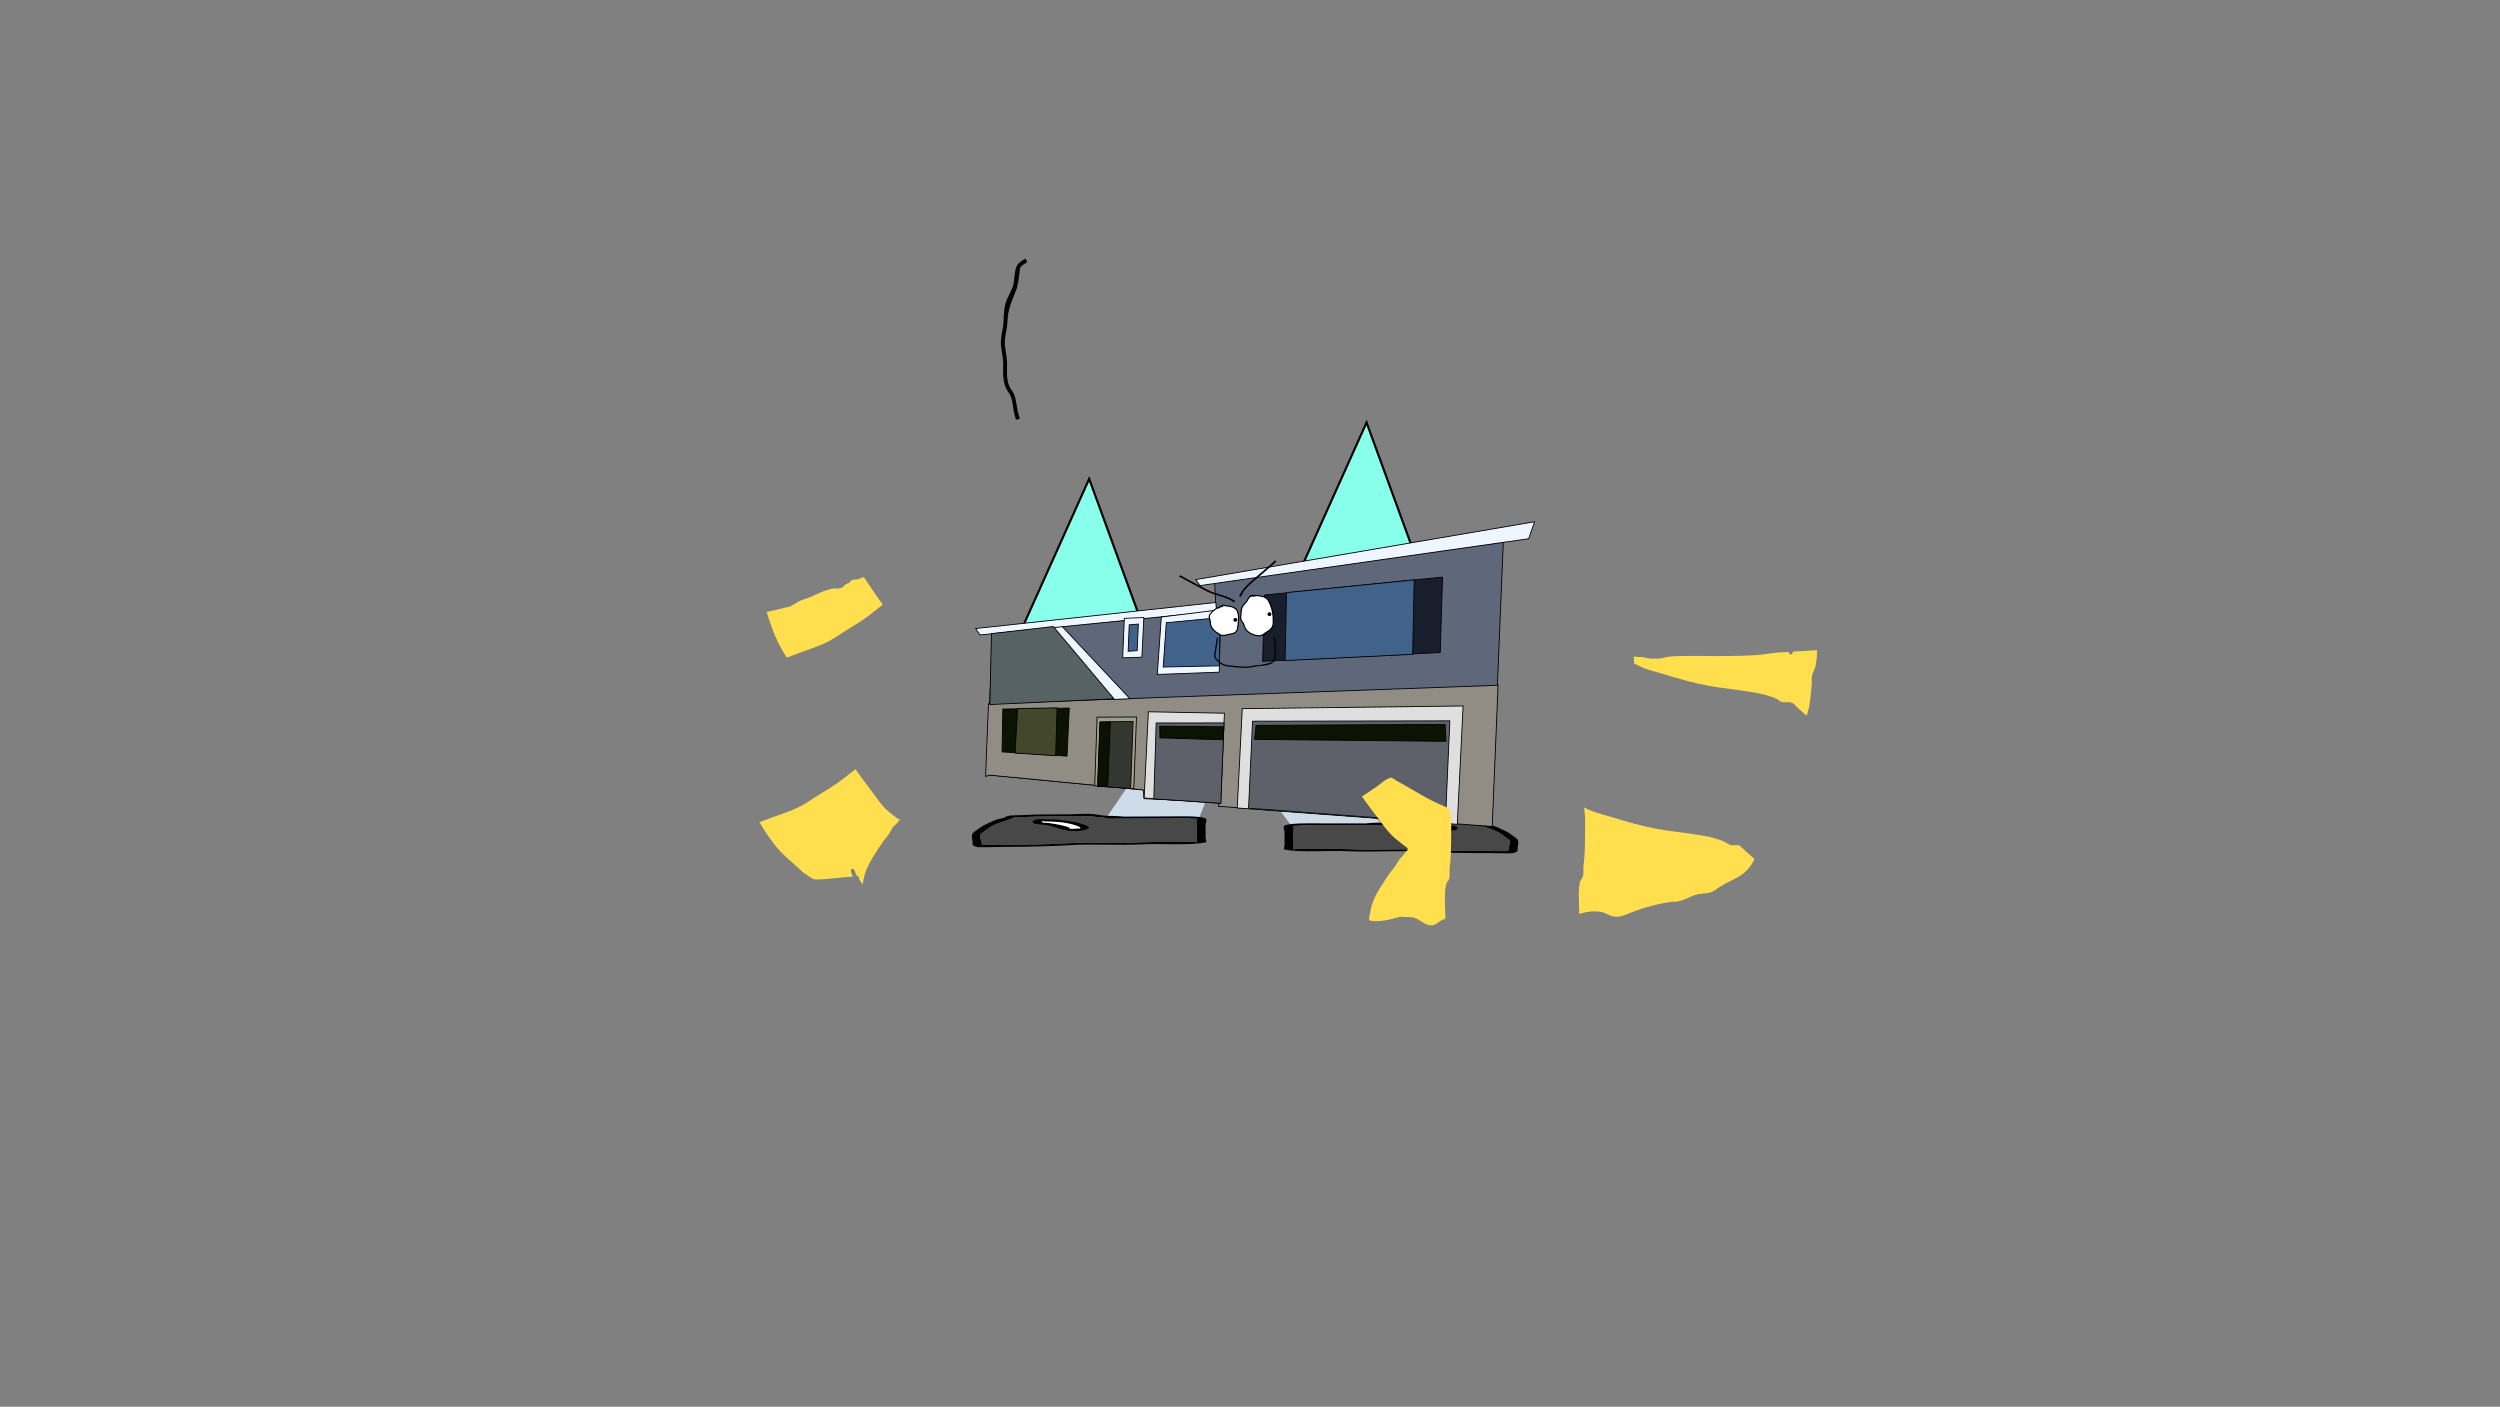 <svg version="1.1" xmlns="http://www.w3.org/2000/svg" xmlns:xlink="http://www.w3.org/1999/xlink" width="2878.25" height="1619.58" viewBox="0,0,2878.25,1619.58"><rect x="0" y="0" width="2878.25" height="1619.58" fill="#808080" stroke="none"/><g transform="translate(1117.373,629.809)"><g data-paper-data="{&quot;isPaintingLayer&quot;:true}" fill-rule="nonzero" stroke-linejoin="miter" stroke-miterlimit="10" stroke-dasharray="" stroke-dashoffset="0" style="mix-blend-mode: normal"><path d="M-1117.373,989.77v-1619.58h2878.25v1619.58z" fill="none" stroke="#000000" stroke-width="0" stroke-linecap="butt"/><path d="M155.921,312.292l33.385,-48.723l93.631,-1.256l-19.586,49.034z" data-paper-data="{&quot;index&quot;:null}" fill="#cedce9" stroke="#000000" stroke-width="0" stroke-linecap="round"/><path d="M147.008,310.96c-3.236,-0.354 -10.934,-0.894 -7.565,-1.506c-1.843,0.2 -4.302,0.445 -5.611,0.514c-6.2,0.327 -14.238,0.068 -20.637,0.098c-17.555,0.084 -34.599,0.007 -51.589,0.836c-7.678,0.374 -9.794,-0.659 -12.145,0.812c-4.853,2.473 -13.994,4.702 -19.861,7.196c-7.952,3.38 -11.027,6.622 -15.895,9.996c-5.514,2.786 -0.987,8.064 -0.972,11.136c0.004,0.822 1.561,2.279 0.083,2.891c1.472,0.024 2.894,0.045 3.8,0.04c6.019,-0.029 12.038,-0.057 18.057,-0.086c23.943,-0.114 51.761,-0.366 74.993,-1.806c27.586,-1.549 57.5,0.341 85.309,-1.063c15.229,-0.711 31.834,-0.41 47.343,-0.48c7.868,-0.035 14.602,-0.751 18.06,0.504c0.909,0.33 -0.004,-0.787 -0.006,-1.18c-0.005,-0.983 -0.009,-1.966 -0.014,-2.95c-0.026,-5.506 -0.052,-11.012 -0.079,-16.518c-0.006,-1.302 -1.52,-5.952 1.564,-6.47c-0.579,-0.005 -1.234,-0.015 -1.595,-0.019c-3.192,-0.038 -4.975,0.011 -7.468,-0.384c-4.328,-0.685 -18.916,-0.08 -24.779,-0.052c-22.786,0.109 -45.573,0.217 -68.359,0.326c0,0 -5.159,0.025 -5.165,-1.155c-0,-0.048 0.008,-0.095 0.025,-0.14c-2.467,-0.108 -4.959,-0.262 -7.495,-0.539zM227.99,310.109c13.755,-0.066 31.332,-0.709 40.737,1.638c5.389,1.345 1.862,5.757 1.871,7.598c0.026,5.506 0.052,11.012 0.079,16.518c0.003,0.629 1.795,3.739 0.02,4.13c-17.93,3.942 -51.775,1.096 -73.686,2.329c-27.192,1.374 -58.525,-0.848 -84.83,1.036c-23.945,1.483 -52.8,1.77 -77.496,1.888c-3.542,0.017 -24.783,0.732 -27.086,0.129c-6.603,-1.728 -5.175,-3.203 -5.184,-5.285c-0.018,-3.767 -2.959,-8.242 1.498,-11.884c4.99,-3.459 8.485,-6.92 16.454,-10.308c3.215,-1.366 6.685,-3.19 10.842,-4.43c2.72,-0.811 7.925,-1.485 8.57,-2.526c4.401,-2.754 12.381,-1.896 21.817,-2.4c16.797,-0.898 34.184,-0.753 51.589,-0.836c6.419,-0.031 18.957,-0.766 23.486,-0.577c7.884,0.328 12.461,1.844 20.103,2.264c5.608,0.308 11.514,0.082 18.061,0.799c0.497,0.054 0.994,0.109 1.491,0.163c17.221,-0.082 34.442,-0.164 51.664,-0.246z" data-paper-data="{&quot;index&quot;:null}" fill="#000000" stroke="none" stroke-width="0" stroke-linecap="butt"/><path d="M154.574,311.443c-0.017,0.045 -0.024,0.091 -0.024,0.14c0.006,1.18 5.19,1.157 5.19,1.157c22.786,-0.108 45.694,-0.194 68.481,-0.303c5.864,-0.028 20.464,-0.627 24.792,0.058c2.493,0.395 4.28,0.348 7.472,0.386c0.36,0.004 1.016,0.014 1.595,0.019c-3.084,0.519 -1.554,5.18 -1.548,6.481c0.026,5.506 0.042,11.045 0.068,16.551c0.005,0.983 0.001,1.971 0.005,2.955c0.002,0.393 0.911,1.511 0.002,1.182c-3.458,-1.255 -10.198,-0.537 -18.066,-0.501c-15.509,0.069 -32.161,-0.217 -47.39,0.493c-27.808,1.405 -57.996,-0.473 -85.582,1.076c-23.233,1.439 -51.164,1.672 -75.107,1.786c-6.019,0.029 -12.049,0.054 -18.068,0.082c-0.906,0.004 -2.33,-0.018 -3.802,-0.041c1.478,-0.612 -0.089,-2.073 -0.093,-2.895c-0.015,-3.072 -4.567,-8.37 0.948,-11.156c4.869,-3.375 7.954,-6.638 15.906,-10.019c5.867,-2.494 15.047,-4.741 19.9,-7.214c2.351,-1.471 4.483,-0.442 12.161,-0.817c16.99,-0.829 34.144,-0.769 51.699,-0.853c6.399,-0.03 14.509,0.225 20.709,-0.102c1.309,-0.069 3.788,-0.314 5.631,-0.514c-3.37,0.612 4.359,1.152 7.595,1.507c2.536,0.278 5.058,0.433 7.525,0.541z" data-paper-data="{&quot;index&quot;:null}" fill="#484848" stroke="none" stroke-width="0" stroke-linecap="butt"/><path d="M82.269,316.113c0.002,0.399 1.783,0.874 0.898,1.194c2.268,0.043 4.549,0.148 6.576,0.37c7.816,0.856 23.723,4.035 25.232,6.18c0.123,0.174 -2.086,0.214 -1.711,0.368c1.247,0.511 11.387,-0.435 12.555,-0.294c0.264,0.032 0.394,0.083 0.446,0.146c-0.055,-0.195 -0.106,-0.384 -0.106,-0.503c-0.002,-0.418 0.068,-0.869 -0.751,-1.239c-6.963,-3.262 -18.328,-6.34 -37.979,-6.246c0,0 -2.319,0.011 -3.849,-0.337c-0.51,-0.064 -0.907,-0.14 -1.173,-0.23c-0.067,0.225 -0.138,0.455 -0.137,0.592zM126.164,324.753c0.353,0.24 0.247,-0.161 0.129,-0.579c-0.024,0.182 -0.37,0.416 -0.129,0.579zM134.631,321.235c6.429,2.904 -8.117,7.26 -21.357,5.349c-12.492,-1.803 -16.737,-5.527 -28.136,-6.775c-3.851,-0.422 -8.464,-0.64 -11.342,-1.359c-4.562,-1.139 -2.561,-5.111 6.152,-5.152c6.274,-0.03 9.366,0.421 15.207,0.393l2.58,-0.012c0,0 2.961,-0.014 4.399,0.492c15.288,1.068 25.108,3.92 32.497,7.064z" data-paper-data="{&quot;index&quot;:null}" fill="#000000" stroke="none" stroke-width="0" stroke-linecap="butt"/><path d="M82.214,315.482c0.266,0.09 0.663,0.166 1.173,0.23c1.53,0.348 3.86,0.335 3.86,0.335c19.651,-0.094 31.427,3.052 38.389,6.314c0.819,0.37 0.727,0.829 0.729,1.247c0.001,0.119 0.042,0.31 0.097,0.506c-0.052,-0.063 -0.181,-0.114 -0.445,-0.146c-1.168,-0.141 -11.396,0.821 -12.643,0.31c-0.375,-0.153 1.589,-0.296 1.466,-0.47c-1.509,-2.145 -17.492,-5.307 -25.308,-6.163c-2.027,-0.222 -4.322,-0.323 -6.589,-0.365c0.885,-0.32 -0.875,-0.802 -0.877,-1.201c-0.001,-0.137 0.082,-0.37 0.149,-0.595z" data-paper-data="{&quot;index&quot;:null}" fill="#ffffff" stroke="none" stroke-width="0" stroke-linecap="butt"/><path d="M368.72,319.975l-19.712,-26.436l93.633,0.234l33.511,26.202z" data-paper-data="{&quot;index&quot;:null}" fill="#cedce9" stroke="#000000" stroke-width="0" stroke-linecap="round"/><path d="M485.057,318.601c-2.534,0.29 -5.025,0.456 -7.492,0.575c0.017,0.045 0.025,0.091 0.025,0.139c0,1.18 -5.159,1.18 -5.159,1.18c-22.787,0 -45.573,0 -68.36,0c-5.864,0 -20.454,-0.535 -24.779,0.17c-2.491,0.406 -4.274,0.366 -7.467,0.42c-0.36,0.006 -1.016,0.019 -1.595,0.027c3.087,0.504 1.595,5.161 1.595,6.463c0,5.506 0,11.012 0,16.518c0,0.983 0,1.967 0,2.95c0,0.393 -0.907,1.514 0,1.18c3.452,-1.271 10.19,-0.588 18.057,-0.59c15.509,-0.004 32.113,-0.384 47.345,0.254c27.815,1.272 57.72,-0.76 85.313,0.657c23.239,1.329 51.058,1.448 75.001,1.448c6.019,0 12.038,0 18.057,0c0.906,0 2.328,-0.028 3.8,-0.058c-1.481,-0.605 0.07,-2.069 0.07,-2.891c0,-3.072 4.503,-8.371 -1.025,-11.131c-4.885,-3.351 -7.975,-6.578 -15.943,-9.92c-5.879,-2.466 -15.031,-4.652 -19.895,-7.102c-2.358,-1.46 -4.469,-0.417 -12.149,-0.754c-16.993,-0.748 -34.037,-0.59 -51.592,-0.59c-6.399,0 -14.436,0.297 -20.637,0c-1.309,-0.063 -3.769,-0.296 -5.613,-0.487c3.373,0.596 -4.323,1.172 -7.557,1.542zM404.072,318.136c17.221,0 34.443,0 51.664,0c0.497,-0.057 0.993,-0.114 1.49,-0.17c6.544,-0.748 12.451,-0.55 18.057,-0.885c7.64,-0.456 12.21,-1.994 20.092,-2.36c4.528,-0.21 17.07,0.465 23.489,0.465c17.405,0 34.791,-0.228 51.592,0.59c9.438,0.459 17.415,-0.436 21.828,2.297c0.651,1.038 5.859,1.687 8.582,2.485c4.163,1.22 7.642,3.028 10.863,4.379c7.985,3.349 11.496,6.795 16.503,10.229c4.474,3.621 1.555,8.11 1.555,11.877c0,2.082 1.435,3.55 -5.159,5.31c-2.3,0.614 -23.543,0 -27.086,0c-24.696,0 -53.552,-0.149 -77.504,-1.519c-26.313,-1.759 -57.636,0.612 -84.834,-0.632c-21.917,-1.129 -55.748,1.879 -73.697,-1.978c-1.777,-0.382 0,-3.501 0,-4.13c0,-5.506 0,-11.012 0,-16.518c0,-1.841 -3.548,-6.236 1.835,-7.607c9.394,-2.392 26.974,-1.832 40.729,-1.832z" data-paper-data="{&quot;index&quot;:null}" fill="#000000" stroke="none" stroke-width="0" stroke-linecap="butt"/><path d="M477.493,319.12c2.466,-0.12 4.988,-0.287 7.522,-0.577c3.234,-0.37 10.961,-0.947 7.588,-1.543c1.844,0.191 4.325,0.424 5.634,0.487c6.201,0.297 14.31,0.003 20.709,0.003c17.555,0 34.709,-0.141 51.703,0.606c7.68,0.338 9.807,-0.701 12.165,0.759c4.864,2.45 14.055,4.653 19.934,7.119c7.968,3.342 11.069,6.591 15.953,9.943c5.528,2.76 1.001,8.079 1.001,11.151c0,0.822 -1.56,2.29 -0.079,2.895c-1.472,0.031 -2.896,0.059 -3.802,0.059c-6.019,0 -12.049,0.004 -18.068,0.004c-23.943,0 -51.875,-0.099 -75.114,-1.428c-27.593,-1.417 -57.771,0.604 -85.586,-0.668c-15.232,-0.638 -31.883,-0.272 -47.392,-0.268c-7.868,0.002 -14.611,-0.684 -18.063,0.587c-0.907,0.334 -0.004,-0.788 -0.004,-1.182c0,-0.983 -0.009,-1.971 -0.009,-2.954c0,-5.506 -0.011,-11.045 -0.011,-16.551c0,-1.302 1.508,-5.97 -1.579,-6.474c0.579,-0.008 1.235,-0.021 1.595,-0.027c3.192,-0.053 4.979,-0.015 7.47,-0.421c4.325,-0.706 18.928,-0.176 24.792,-0.176c22.787,0 45.695,-0.023 68.481,-0.023c0,0 5.185,-0.002 5.185,-1.182c0,-0.048 -0.008,-0.095 -0.025,-0.139z" data-paper-data="{&quot;index&quot;:null}" fill="#484848" stroke="none" stroke-width="0" stroke-linecap="butt"/><path d="M549.82,323.445c0,-0.137 -0.071,-0.366 -0.14,-0.591c-0.266,0.091 -0.662,0.169 -1.172,0.235c-1.529,0.356 -3.848,0.356 -3.848,0.356c-19.652,0 -31.002,3.132 -37.949,6.427c-0.817,0.374 -0.745,0.824 -0.745,1.242c0,0.119 -0.05,0.308 -0.104,0.503c0.052,-0.063 0.182,-0.115 0.446,-0.148c1.167,-0.147 11.311,0.751 12.556,0.234c0.374,-0.155 -1.835,-0.184 -1.713,-0.36c1.498,-2.152 17.39,-5.407 25.202,-6.3c2.026,-0.232 4.307,-0.348 6.574,-0.402c-0.886,-0.316 0.892,-0.799 0.892,-1.198zM505.835,331.715c-0.117,0.419 -0.221,0.82 0.131,0.579c0.241,-0.165 -0.107,-0.397 -0.131,-0.579zM497.483,328.817c7.374,-3.179 17.18,-6.078 32.463,-7.218c1.436,-0.513 4.397,-0.513 4.397,-0.513h2.58c5.841,0 8.931,-0.465 15.205,-0.465c8.713,0 10.733,3.962 6.177,5.123c-2.875,0.732 -7.487,0.972 -11.336,1.413c-11.393,1.303 -15.62,5.046 -28.103,6.909c-13.231,1.974 -27.797,-2.313 -21.382,-5.247z" data-paper-data="{&quot;index&quot;:null}" fill="#000000" stroke="none" stroke-width="0" stroke-linecap="butt"/><path d="M549.872,322.815c0.068,0.225 0.152,0.457 0.152,0.594c0,0.399 -1.757,0.889 -0.871,1.205c-2.267,0.053 -4.561,0.165 -6.588,0.397c-7.812,0.893 -23.78,4.132 -25.279,6.284c-0.122,0.175 1.842,0.308 1.468,0.463c-1.245,0.516 -11.477,-0.397 -12.644,-0.25c-0.264,0.033 -0.393,0.085 -0.445,0.148c0.054,-0.195 0.095,-0.387 0.095,-0.506c0,-0.418 -0.095,-0.877 0.723,-1.25c6.947,-3.295 18.707,-6.496 38.359,-6.496c0,0 2.33,0.003 3.858,-0.353c0.51,-0.066 0.906,-0.144 1.172,-0.235z" data-paper-data="{&quot;index&quot;:null}" fill="#ffffff" stroke="none" stroke-width="0" stroke-linecap="butt"/><path d="M377.829,30.571l78.108,-173.922l60.574,165.919z" fill="#87ffeb" stroke="#000000" stroke-width="2.5" stroke-linecap="round"/><path d="M58.488,95.473l78.108,-173.922l60.574,165.919z" fill="#87ffeb" stroke="#000000" stroke-width="2.5" stroke-linecap="round"/><path d="M18.541,263.336l6.823,-164.161l257.229,-25.344l-1.455,-32.569l332.239,-46.905l-13.458,326.883l-7.892,-0.57l-305.857,-22.647l0.157,-3.767l-86.663,-5.256l0.131,-9.301l-179.422,-17.422z" data-paper-data="{&quot;index&quot;:null}" fill="#5f677b" stroke="#000000" stroke-width="1" stroke-linecap="round"/><path d="M20.654,180.308l586.728,-21.17l-6.759,162.633l-314.854,-23.259l0.012,-4.796l-85.707,-4.01l-1.269,-10.014l-176.889,-17.096l-4.556,1.477z" data-paper-data="{&quot;index&quot;:null}" fill="#918d84" stroke="#000000" stroke-width="1" stroke-linecap="round"/><path d="M37.169,186.529l76.501,-1.123l-2.594,55.327l-74.778,-4.902z" data-paper-data="{&quot;index&quot;:null}" fill="#0b1403" stroke="#000000" stroke-width="1" stroke-linecap="round"/><path d="M99.687,185.132l-1.7,55.073l-46.718,-3.045l2.867,-51.253z" data-paper-data="{&quot;index&quot;:null}" fill="#43472c" stroke="#000000" stroke-width="1" stroke-linecap="round"/><path d="M199.89,288.935l4.863,-99.276l87.545,1.644l-4.311,103.724z" data-paper-data="{&quot;index&quot;:null}" fill="#dfdfdf" stroke="#000000" stroke-width="1" stroke-linecap="round"/><path d="M211.009,289.891l2.747,-87.353l78.077,-0.044l-3.699,92.539z" data-paper-data="{&quot;index&quot;:null}" fill="#5e616a" stroke="#000000" stroke-width="1" stroke-linecap="round"/><path d="M217.876,206.187l73.623,0.792l-0.326,14.933l-73.121,-2.223z" data-paper-data="{&quot;index&quot;:null}" fill="#0b1403" stroke="#000000" stroke-width="1" stroke-linecap="round"/><path d="M307.061,300.403l5.783,-114.33l254.24,-3.097l-6.693,136.241z" data-paper-data="{&quot;index&quot;:null}" fill="#dfdfdf" stroke="#000000" stroke-width="1" stroke-linecap="round"/><path d="M320.087,300.675l4.605,-100.157l227.134,-0.417l-5.174,117.401z" data-paper-data="{&quot;index&quot;:null}" fill="#5e616a" stroke="#000000" stroke-width="1" stroke-linecap="round"/><path d="M328.765,205.29l217.587,-1.093l1.105,19.489l-220.469,-2.216z" data-paper-data="{&quot;index&quot;:null}" fill="#0b1403" stroke="#000000" stroke-width="1" stroke-linecap="round"/><path d="M164.932,175.395l-69.752,-82.822l9.871,-1.6l78.505,83.716z" data-paper-data="{&quot;index&quot;:null}" fill="#eff6ff" stroke="#000000" stroke-width="1" stroke-linecap="round"/><path d="M283.335,73.935l-272.356,27.231l-5.103,-7.366l276.485,-29.979z" data-paper-data="{&quot;index&quot;:null}" fill="#eff6ff" stroke="#000000" stroke-width="1" stroke-linecap="round"/><path d="M259.113,37.491l390.207,-66.604l-6.729,19.544l-378.227,53.891z" data-paper-data="{&quot;index&quot;:null}" fill="#eff6ff" stroke="#000000" stroke-width="1" stroke-linecap="round"/><path d="M338.505,55.263l204.898,-20.654l-2.64,86.803l-204.503,10.184z" data-paper-data="{&quot;index&quot;:null}" fill="#181e2b" stroke="#000000" stroke-width="1" stroke-linecap="round"/><path d="M510.811,37.743l-1.792,85.804l-146.915,7.144l1.64,-78.264z" data-paper-data="{&quot;index&quot;:null}" fill="#41628a" stroke="#000000" stroke-width="1" stroke-linecap="round"/><path d="M187.968,278.069l-45.013,-3.055l2.762,-79.142l45.323,-0.188z" data-paper-data="{&quot;index&quot;:null}" fill="#a09f89" stroke="#000000" stroke-width="1" stroke-linecap="round"/><path d="M184.286,278.039l-37.747,-2.683l2.637,-74.08l38.021,-0.353z" data-paper-data="{&quot;index&quot;:null}" fill="#323730" stroke="#000000" stroke-width="1" stroke-linecap="round"/><path d="M149.003,201.886l11.954,-0.534l-3.096,74.497l-11.606,-0.758z" data-paper-data="{&quot;index&quot;:null}" fill="#0e1101" stroke="#000000" stroke-width="1" stroke-linecap="round"/><path d="M219.668,80.562l68.404,-8.488l-1.726,71.991l-71.337,2.62z" data-paper-data="{&quot;index&quot;:null}" fill="#eff6ff" stroke="#000000" stroke-width="1" stroke-linecap="round"/><path d="M197.279,126.791l-22.107,0.768l1.889,-45.448l22.461,-0.991z" data-paper-data="{&quot;index&quot;:null}" fill="#eff6ff" stroke="#000000" stroke-width="1" stroke-linecap="round"/><path d="M225.403,87.126l61.861,-5.926l-0.858,55.575l-64.575,1.368z" data-paper-data="{&quot;index&quot;:null}" fill="#41628a" stroke="#000000" stroke-width="1" stroke-linecap="round"/><path d="M191.806,119.296l-10.352,0.695l1.266,-30.455l10.519,-0.847z" data-paper-data="{&quot;index&quot;:null}" fill="#41628a" stroke="#000000" stroke-width="1" stroke-linecap="round"/><path d="M22.226,181.337l1.873,-81.682l71.167,-8.161l69.861,83.243z" data-paper-data="{&quot;index&quot;:null}" fill="#576264" stroke="#000000" stroke-width="1" stroke-linecap="round"/><path d="M287.135,68.248c0.766,-0.754 1.558,-1.504 2.709,-1.858c1.137,-0.35 2.936,0.362 4.036,0.568c2.825,0.528 6.257,0.612 8.909,1.791c1.456,0.647 2.639,1.897 3.959,2.813c4.435,6.973 2.044,15.553 1.273,23.149c-1.549,4.134 -4.052,5.322 -8.276,6.039c-3.791,0.644 -7.07,2.316 -11.089,1.504c-1.218,-0.246 -2.059,-1.155 -3.126,-1.734c-4.046,-2.092 -7.336,-4.929 -9.3,-9.32c-0.771,-1.723 -0.593,-4.151 -0.986,-6.017c-0.418,-1.987 -1.203,-3.625 -0.999,-5.65c0.187,-1.539 0.941,-2.2 1.847,-3.394c2.613,-3.442 6.634,-6.619 11.041,-7.89zM285.115,70.578c-3.128,1.477 -5.908,3.917 -7.821,6.446c-0.73,0.965 -1.462,1.412 -1.556,2.658c-0.191,1.813 0.592,3.38 0.975,5.2c0.363,1.724 0.159,4.176 0.896,5.736c1.933,4.092 4.819,6.649 8.632,8.601c0.868,0.476 1.739,1.417 2.712,1.587c3.876,0.677 6.882,-0.87 10.541,-1.512c3.527,-0.619 5.799,-1.326 7.063,-4.909c0.743,-7.14 2.96,-15.164 -0.902,-21.809c-1.211,-0.8 -2.225,-1.902 -3.528,-2.5c-2.482,-1.138 -5.863,-1.17 -8.526,-1.666c-0.703,-0.131 -2.383,-0.777 -3.224,-0.631c0.204,0.053 0.62,0.23 0.563,0.788c-0.076,0.735 -0.822,0.661 -0.822,0.661l-0.158,-0.03c-0.734,0.068 -1.465,0.202 -2.185,0.395c-0.473,0.475 -0.944,0.957 -1.523,1.36c0,0 -0.622,0.413 -1.041,-0.199c-0.042,-0.061 -0.073,-0.119 -0.096,-0.176z" fill="#000000" stroke="none" stroke-width="0.5" stroke-linecap="butt"/><path d="M285.19,70.709c0.42,0.612 1.044,0.198 1.044,0.198c0.579,-0.402 1.056,-0.886 1.529,-1.362c0.72,-0.193 1.457,-0.329 2.192,-0.397l0.159,0.03c0,0 0.749,0.074 0.824,-0.661c0.057,-0.558 -0.361,-0.735 -0.564,-0.788c0.841,-0.147 2.531,0.5 3.234,0.631c2.663,0.496 6.067,0.537 8.549,1.675c1.303,0.598 2.326,1.707 3.537,2.507c3.862,6.645 1.648,14.729 0.906,21.868c-1.264,3.584 -3.554,4.306 -7.081,4.926c-3.659,0.642 -6.696,2.195 -10.572,1.518c-0.974,-0.17 -1.853,-1.114 -2.721,-1.59c-3.813,-1.952 -6.728,-4.535 -8.661,-8.627c-0.737,-1.56 -0.537,-4.031 -0.9,-5.755c-0.383,-1.82 -1.164,-3.403 -0.973,-5.216c0.094,-1.246 0.829,-1.701 1.559,-2.666c1.914,-2.529 4.717,-4.99 7.845,-6.468c0.023,0.056 0.054,0.115 0.096,0.176z" data-paper-data="{&quot;noHover&quot;:false,&quot;origItem&quot;:[&quot;Path&quot;,{&quot;applyMatrix&quot;:true,&quot;segments&quot;:[[[275.33114,87.02867],[0.0284,0.05473],[-2.96054,1.80709]],[[268.20914,94.32724],[1.64515,-2.74691],[-0.62784,1.04831]],[[266.93327,97.16818],[-0.03391,-1.26752],[-0.00466,1.85057]],[[268.43548,102.32192],[-0.56737,-1.79912],[0.53759,1.70471]],[[269.91341,108.02515],[-0.89263,-1.50105],[2.34191,3.93817]],[[279.38144,115.84201],[-3.99287,-1.58686],[0.91229,0.39287]],[[282.24242,117.17191],[-0.98601,-0.0737],[3.92568,0.29344]],[[292.57504,114.58218],[-3.57423,1.0175],[3.44575,-0.98092]],[[299.10013,108.91177],[-0.89129,3.74695],[0.00851,-7.28609]],[[295.9714,86.97529],[4.52239,6.32223],[-1.2864,-0.68627]],[[292.20529,84.80629],[1.35789,0.47216],[-2.58527,-0.89894]],[[283.55234,83.98321],[2.70046,0.23242],[-0.71283,-0.06135]],[[280.27981,83.67118],[0.82175,-0.233],[0.20816,0.033]],[[280.92036,84.41072],[0,-0.56947],[0,0.75]],[280.17036,85.16072],[[280.01004,85.14616],[0,0],[-0.72381,0.14222]],[[277.87677,85.76563],[0.69686,-0.26745],[-0.42178,0.52759]],[[276.50048,87.29245],[0.53508,-0.46468],[0,0]],[[275.44418,87.19643],[0.48014,0.57617],[-0.04748,-0.05698]]],&quot;closed&quot;:true}]}" fill="#ffffff" stroke="none" stroke-width="0.5" stroke-linecap="butt"/><path d="M320.936,56.874c-0.106,-0.42 0.275,-0.725 0.275,-0.725c1.83,-1.422 4.48,-1.238 6.711,-1.061c5.447,0.433 11.87,0.765 15.266,5.601c4.991,8.157 6.443,17.742 6.073,27.21c-0.18,4.577 -3.454,8.216 -7.3,10.257c-0.757,0.402 -1.185,1.234 -1.853,1.768c-2.531,2.024 -6.044,3.212 -9.259,2.891c-5.093,-0.512 -11.388,-3.324 -14.375,-7.545c-1.799,-2.542 -1.684,-6.114 -3.967,-8.327c-2.498,-3.02 -2.264,-5.893 -1.883,-9.613c0.223,-2.177 0.287,-4.867 0.877,-6.965c0.711,-2.529 4.041,-6.262 5.888,-8.082c0.85,-1.33 2.113,-3.993 3.546,-5.407zM328.747,56.633c-0.172,0.352 -0.612,0.394 -0.612,0.394l-0.69,0.06c-1.437,0.499 -3.532,-0.219 -4.799,0.348c-1.493,0.668 -3.219,4.429 -4.085,5.768c-1.682,1.666 -4.971,5.175 -5.603,7.511c-0.554,2.049 -0.625,4.639 -0.842,6.762c-0.334,3.266 -0.684,5.839 1.508,8.48c2.305,2.386 2.24,5.855 4.086,8.477c2.721,3.864 8.648,6.451 13.289,6.91c4.748,0.474 6.552,-2.435 10.22,-4.474c3.369,-1.873 6.382,-4.9 6.542,-9.029c0.358,-9.17 -0.999,-18.455 -5.839,-26.358c-2.748,-4.145 -8.507,-4.502 -13.177,-4.85z" fill="#000000" stroke="none" stroke-width="0.5" stroke-linecap="butt"/><path d="M341.95,61.442c4.84,7.903 6.214,17.252 5.856,26.422c-0.16,4.129 -3.192,7.175 -6.56,9.049c-3.668,2.039 -5.496,4.955 -10.244,4.481c-4.641,-0.459 -10.601,-3.057 -13.322,-6.921c-1.846,-2.622 -1.796,-6.111 -4.101,-8.497c-2.192,-2.641 -1.846,-5.237 -1.512,-8.503c0.217,-2.124 0.293,-4.731 0.847,-6.779c0.632,-2.337 3.937,-5.863 5.618,-7.529c0.866,-1.339 2.604,-5.107 4.098,-5.775c1.267,-0.567 3.372,0.149 4.809,-0.35l0.692,-0.06c0,0 0.441,-0.042 0.613,-0.394c4.669,0.348 10.459,0.713 13.207,4.858z" data-paper-data="{&quot;noHover&quot;:false,&quot;origItem&quot;:[&quot;Path&quot;,{&quot;applyMatrix&quot;:true,&quot;segments&quot;:[[[317.31364,68.54745],[4.68097,-0.11889],[-0.1348,0.37307]],[316.74536,69.00721],[[316.06477,69.13771],[0,0],[-1.37869,0.64915]],[[311.32607,69.97252],[1.2024,-0.70033],[-1.41742,0.82557]],[[307.85244,76.21002],[0.72457,-1.43956],[-1.50261,1.85247]],[[303.04652,84.36105],[0.38953,-2.42357],[-0.34154,2.12502]],[[302.90061,91.27565],[-0.00131,-2.16665],[0.00202,3.3322]],[[305.2688,99.68845],[-2.45097,-2.44648],[2.53774,2.17758]],[[310.20152,107.839],[-2.10518,-2.4626],[3.10206,3.62874]],[[324.12978,113.47935],[-4.66384,0.00405],[4.77266,0]],[[333.84007,107.93076],[-3.44048,2.42945],[3.16014,-2.23149]],[[339.42492,98.15223],[0.263,4.18601],[-0.582,-9.2981]],[[330.91931,72.11849],[5.62339,7.49477],[-3.15833,-3.90947]]],&quot;closed&quot;:true}]}" fill="#ffffff" stroke="none" stroke-width="0.5" stroke-linecap="butt"/><path d="M302.624,83.607c0.125,-1.218 1.229,-2.105 2.465,-1.982c1.236,0.123 2.137,1.211 2.012,2.428c-0.125,1.218 -1.229,2.105 -2.465,1.982c-1.236,-0.123 -2.137,-1.211 -2.012,-2.428z" fill="#000000" stroke="none" stroke-width="0.5" stroke-linecap="butt"/><path d="M341.889,77.06c0.125,-1.218 1.229,-2.105 2.465,-1.982c1.236,0.123 2.137,1.211 2.012,2.428c-0.125,1.218 -1.229,2.105 -2.465,1.982c-1.236,-0.123 -2.137,-1.211 -2.012,-2.428z" fill="#000000" stroke="none" stroke-width="0.5" stroke-linecap="butt"/><path d="M240.283,33.409c0.263,-0.95 1.228,-0.691 1.228,-0.691l1.143,0.341c9.87,5.665 20.196,10.915 30.273,16.25c9.852,5.229 21.939,5.987 31.127,12.44c0,0 0.814,0.572 0.233,1.374c-0.581,0.802 -1.395,0.229 -1.395,0.229c-9.068,-6.389 -21.152,-7.15 -30.912,-12.308c-10.097,-5.348 -20.443,-10.607 -30.333,-16.283l-0.662,-0.143c0,0 -0.965,-0.259 -0.702,-1.209z" fill="#000000" stroke="none" stroke-width="0.5" stroke-linecap="butt"/><path d="M352,16.564c-0.059,0.575 -0.425,0.778 -0.719,0.848c-5.27,5.032 -11.127,9.687 -16.58,14.556c-8.411,7.508 -18.614,14.342 -23.334,24.683c0,0 -0.41,0.898 -1.322,0.494c-0.912,-0.404 -0.502,-1.302 -0.502,-1.302c4.855,-10.628 15.175,-17.622 23.815,-25.335c5.522,-4.929 11.504,-9.631 16.794,-14.762l0.954,-0.261c0,0 0.995,0.099 0.894,1.079z" fill="#000000" stroke="none" stroke-width="0.5" stroke-linecap="butt"/><path d="M284.192,104.132c0.75,0 0.75,0.739 0.75,0.739l-0.006,0.21c-0.808,6.293 -1.867,12.41 -2.942,18.665c-0.457,3.47 0.831,4.229 3.236,6.664c4.376,4.428 8.626,5.677 14.679,5.992c8.335,0.91 17.287,2.129 25.519,0.26c2.987,-0.886 5.616,-0.448 8.608,-0.962c2.226,-0.382 4.502,-1.023 6.708,-1.535c4.058,-0.942 6.866,-1.275 8.494,-5.449c1.495,-5.024 0.703,-10.46 0.563,-15.641c-0.069,-2.545 0.325,-5.703 -0.99,-7.965c0,0 -0.364,-0.646 0.291,-1.005c0.656,-0.359 1.02,0.287 1.02,0.287c1.415,2.571 1.1,5.782 1.178,8.644c0.146,5.373 0.916,10.94 -0.642,16.153c-3.602,9.212 -17.034,6.588 -24.846,8.9c-8.403,1.912 -17.517,0.719 -26.026,-0.215c-6.406,-0.331 -11.008,-1.757 -15.632,-6.434c-2.705,-2.737 -4.163,-3.922 -3.645,-7.913c1.08,-6.247 2.148,-12.341 2.937,-18.631l-0.006,-0.027c0,0 0,-0.739 0.75,-0.739z" data-paper-data="{&quot;index&quot;:null}" fill="#000000" stroke="none" stroke-width="0.5" stroke-linecap="butt"/><path d="M58.119,-322.825c-1.597,1.689 -1.375,5.023 -1.688,6.917c-1.059,6.387 -1.59,14.274 -3.958,20.277c-5.086,12.896 -9.48,21.698 -9.944,35.733c-0.266,8.037 -3.073,16.548 -3.064,24.328c0.009,7.545 2.422,15.559 2.585,23.237c0.22,10.365 -1.495,21.493 4.548,30.711c6.405,7.103 5.987,19.646 8.569,28.633c0.531,1.849 1.068,3.696 1.612,5.541c-1.495,0.28 -2.986,0.537 -4.474,0.78c-0.498,-1.69 -0.989,-3.382 -1.476,-5.076c-2.301,-8.008 -1.884,-20.986 -7.783,-27.093c-6.723,-10.232 -5.275,-21.844 -5.508,-33.402c-0.157,-7.744 -2.629,-15.837 -2.584,-23.466c0.047,-7.872 2.796,-16.247 3.064,-24.341c0.229,-6.884 0.495,-14.524 2.473,-21.027c2.526,-8.304 7.848,-14.736 9.295,-23.406c1.009,-6.041 0.783,-16.554 4.92,-21.298c2.271,-2.603 5.399,-4.637 8.776,-6.268c0.36,0.725 0.698,1.462 1.014,2.211c0.276,0.655 0.435,1.351 0.59,2.049c-2.627,1.324 -5.055,2.937 -6.969,4.961z" fill="#000000" stroke="none" stroke-width="0.5" stroke-linecap="butt"/><path d="M973.51,133.918c-1.366,9.174 -6.198,11.514 -4.88,21.406c-1.042,13.679 -1.837,27.209 -6,38.935c-3.545,-3.087 -7.066,-6.2 -10.548,-9.365c-1.91,-1.736 -3.366,-4.119 -5.679,-5.264c-4.308,-2.133 -7.984,-0.179 -12.197,-1.189c-2.418,-0.58 -4.202,-2.683 -6.443,-3.759c-3.54,-1.699 -7.864,-3.057 -11.622,-4.143c-8.719,-2.521 -17.847,-3.702 -26.791,-5.093c-13.289,-2.066 -26.806,-3.361 -40.026,-5.769c-17.615,-3.208 -34.875,-8.345 -51.972,-13.549c-7.081,-2.155 -14.443,-3.929 -21.381,-6.502c-4.049,-1.501 -7.998,-3.516 -11.928,-5.43c-0.094,-1.087 -0.174,-2.175 -0.233,-3.262c-0.062,-1.14 -0.036,-2.284 -0.027,-3.426c0.004,-0.484 -0.385,-1.276 0.067,-1.452c0.81,-0.315 1.705,0.371 2.573,0.425c1.414,0.088 2.833,0 4.249,0c4.553,-0.019 7.289,1.36 11.743,1.926c0.144,0.018 9.141,0.024 9.394,0.015c3.758,-0.132 7.274,-1.299 10.927,-1.968c4.887,-0.895 10.5,-0.794 15.468,-0.947c13.447,-0.415 26.976,0.001 40.431,0.001c15.655,0 31.362,-0.134 46.978,-1.213c7.486,-0.518 14.911,-2.012 22.386,-2.684c4.728,-0.425 9.481,-0.657 14.23,-0.905c-0.068,0.207 -0.132,0.413 -0.155,0.609c0,0 0,2.25 2.25,2.25c2.25,0 2.25,-2.25 2.25,-2.25c-0.016,-0.276 -0.006,-0.56 0.014,-0.848c1.262,-0.074 2.524,-0.154 3.784,-0.244c8.039,-0.573 16.155,-0.893 24.23,-1.455c0.027,5.14 -0.361,10.246 -1.091,15.149z" data-paper-data="{&quot;noHover&quot;:false,&quot;origItem&quot;:[&quot;Path&quot;,{&quot;applyMatrix&quot;:true,&quot;segments&quot;:[[[317.41596,224.93512],[0.2015,-0.09288],[-0.37206,0.17149]],[[316.23283,225.12672],[0.39028,-0.04745],[-2.30125,0.2798]],[[310.43598,223.38616],[1.48518,2.22965],[-0.99753,-2.48113]],[[309.75422,215.94952],[-0.49073,2.57644],[0.15863,-0.83283]],[[310.09095,213.47046],[-0.24435,0.81515],[0.37061,-1.22744]],[[311.82486,210.39406],[-0.81242,0.91133],[0.46933,-0.52647]],[[313.3116,208.67609],[-0.66545,0.38251],[0.98725,-0.56749]],[[316.84193,207.80524],[-1.08477,0.3544],[0.87977,-0.00316]],[[320.05109,208.76627],[-0.7653,-0.45502],[0.42877,0.25493]],[[320.81322,210.01301],[-0.17749,-0.42871],[0.28222,0.68167]],[[321.49191,212.55672],[-0.10728,-0.91518],[0.13011,-0.51153]],[[321.98141,211.06775],[-0.22294,0.44718],[0.27821,-0.55804]],[[322.84805,209.96706],[-0.19624,0.54355],[0.44131,-0.72811]],[[323.50454,207.68147],[-0.30629,0.75144],[0.00781,-0.01917]],[[324.00165,206.92041],[-0.03183,0.15866],[0.16028,-0.79905]],[[324.09281,204.46292],[-0.28021,0.79085],[0.2794,-0.78857]],[[325.43212,202.29065],[-0.19032,0.7998],[0.09961,-0.41859]],[[325.50387,200.901],[0.00022,0.42518],[0,-0.77492]],[[325.06375,198.47278],[0.4062,0.69622],[-0.14213,-0.2436]],[[324.31618,198.03992],[0.20971,0.10123],[-0.70747,-0.3415]],[[322.09066,196.88641],[0.61801,0.4807],[-1.32764,-1.03267]],[[318.27018,194.50801],[1.61817,0.53347],[-0.92655,-0.30556]],[[315.54255,193.32023],[0.90601,0.26469],[-0.87874,-0.25672]],[[312.74896,192.82735],[0.89944,0.24335],[-1.2142,-0.32852]],[[309.0181,192.30764],[1.27971,-0.38862],[-1.04573,0.503]],[[305.39182,192.32712],[1.13446,0.00633],[-2.41212,-0.01347]],[[298.22418,192.9534],[2.33997,-0.58471],[-2.02993,0.61159]],[[292.09346,194.98295],[1.90328,-0.95602],[-1.31394,0.65999]],[[288.30277,197.24347],[1.27876,-0.72537],[-0.41666,0.38681]],[[286.7813,198.75964],[0.15901,-0.58069],[-0.4447,1.62406]],[[285.73801,203.76926],[0.39912,-1.66028],[0.25839,-0.04817]],[[286.51929,203.69132],[-0.26256,0.00051],[0,0]],[[286.79305,203.96508],[0,-0.27376],[0,0.27376]],[[286.51929,204.23884],[0,0],[-0.3158,-0.00069]],[[285.61112,204.36345],[0.29308,-0.07488],[-0.01238,0.04655]],[[285.2912,204.56907],[0.23861,0.04772],[-0.06477,-0.01295]],[[285.14787,204.49948],[0.03254,0.03117],[-0.30521,0.09847]],[[284.22256,204.79815],[0.31569,-0.09023],[-0.08068,0.02306]],[[283.21819,205.13178],[0.07656,-0.15953],[-0.59874,1.24764]],[[282.59146,209.31276],[0.0175,-1.35335],[-0.3256,0.66409]],[[281.73794,211.32003],[0.50483,-0.58394],[-0.49843,0.57654]],[[280.23081,213.04149],[0.26681,-0.78329],[-0.21501,0.63121]],[[280.49832,214.74375],[-0.0683,-0.59385],[0.17552,1.52614]],[[279.86767,219.04972],[0.76791,-1.36661],[-0.41628,0.51807]],[[278.8031,220.51137],[0.25869,-0.62791],[-0.29281,0.71072]],[[278.73795,222.8054],[-0.06829,-0.72459],[0.18651,1.97894]],[[278.5702,228.7339],[0.28376,-1.95536],[-0.47895,1.2549]],[[278.57224,232.32288],[0.02681,-1.26718],[-0.01538,0.72728]],[[278.39458,234.76181],[-0.25701,-0.72502],[0.35778,1.00928]],[[279.16594,237.94746],[-0.18031,-1.08937],[0.57658,3.68883]],[[285.8433,243.822],[-3.06944,-1.16051],[1.19665,0.18441]],[[288.16728,245.12054],[-1.02136,-0.47243],[1.95676,0.90511]],[[294.60781,245.91251],[-2.07741,0.59359],[0.90314,-0.22619]],[[297.73503,245.88088],[-0.91729,-0.20172],[1.18222,0.25998]],[[301.45549,246.48458],[-1.2527,0.28459],[0.35403,-0.08043]],[[302.12375,245.47687],[-0.16656,0.22223],[0.47711,-0.63657]],[[303.93851,244.50485],[-0.72183,0.20624],[1.28748,-0.36713]],[[307.86712,243.0527],[-1.18898,0.62074],[1.84556,-0.96352]],[[312.86913,239.72828],[-1.87332,0.8527],[1.22511,-1.24468]],[[315.17277,234.94538],[-0.50502,1.64871],[0.4926,-1.60816]],[[316.68185,230.12425],[-0.44911,1.64698],[0.49671,-1.81947]],[[317.8118,224.56728],[-0.23286,1.87153],[-0.08918,0.14147]]],&quot;closed&quot;:true}]}" fill="#ffdf4d" stroke="none" stroke-width="0.5" stroke-linecap="butt"/><path d="M879.397,382.207c-8.197,3.954 -16.262,8.334 -23.413,13.505c-5.137,3.715 -13.92,2.697 -19.708,4.263c-10.084,2.729 -17.357,9.233 -28.392,8.357c-16.122,2.293 -32.087,6.382 -47.304,12.449c-5.572,2.222 -12.007,5.48 -18.307,4.814c-5.566,-0.589 -8.976,-2.935 -14.039,-5.024c-9.647,-2.223 -18.533,-0.992 -27.407,1.923c-0.064,-1.708 -0.125,-3.399 -0.125,-5.038c0,-8.707 -0.94,-17.932 -0.017,-26.584c0.261,-2.442 0.807,-4.894 1.773,-7.152c0.534,-1.248 1.746,-2.146 2.211,-3.421c1.637,-4.489 0.59,-9.535 1.169,-14.16c1.497,-12.147 1.668,-23.942 1.668,-36.174c0,-8.433 0.544,-17.033 -0.559,-25.396c-0.206,-1.56 -0.41,-3.125 -0.599,-4.693c3.221,1.573 6.465,3.132 9.774,4.361c7.032,2.612 14.491,4.416 21.669,6.6c17.262,5.254 34.691,10.432 52.476,13.671c13.259,2.415 26.814,3.716 40.141,5.788c8.754,1.361 17.699,2.502 26.233,4.969c3.556,1.028 7.65,2.297 10.994,3.91c0.203,0.098 6.713,3.906 7.167,4.019c3.583,0.885 7.657,-1.009 11.135,0.755c0.655,0.332 0.97,1.106 1.5,1.615c0.022,0.021 6.65,6.046 6.699,6.091c2.781,2.528 5.615,4.995 8.462,7.446c-4.29,9.467 -11.301,17.5 -23.199,23.108z" data-paper-data="{&quot;noHover&quot;:false,&quot;origItem&quot;:[&quot;Path&quot;,{&quot;applyMatrix&quot;:true,&quot;segments&quot;:[[[317.41596,224.93512],[0.2015,-0.09288],[-0.37206,0.17149]],[[316.23283,225.12672],[0.39028,-0.04745],[-2.30125,0.2798]],[[310.43598,223.38616],[1.48518,2.22965],[-0.99753,-2.48113]],[[309.75422,215.94952],[-0.49073,2.57644],[0.15863,-0.83283]],[[310.09095,213.47046],[-0.24435,0.81515],[0.37061,-1.22744]],[[311.82486,210.39406],[-0.81242,0.91133],[0.46933,-0.52647]],[[313.3116,208.67609],[-0.66545,0.38251],[0.98725,-0.56749]],[[316.84193,207.80524],[-1.08477,0.3544],[0.87977,-0.00316]],[[320.05109,208.76627],[-0.7653,-0.45502],[0.42877,0.25493]],[[320.81322,210.01301],[-0.17749,-0.42871],[0.28222,0.68167]],[[321.49191,212.55672],[-0.10728,-0.91518],[0.13011,-0.51153]],[[321.98141,211.06775],[-0.22294,0.44718],[0.27821,-0.55804]],[[322.84805,209.96706],[-0.19624,0.54355],[0.44131,-0.72811]],[[323.50454,207.68147],[-0.30629,0.75144],[0.00781,-0.01917]],[[324.00165,206.92041],[-0.03183,0.15866],[0.16028,-0.79905]],[[324.09281,204.46292],[-0.28021,0.79085],[0.2794,-0.78857]],[[325.43212,202.29065],[-0.19032,0.7998],[0.09961,-0.41859]],[[325.50387,200.901],[0.00022,0.42518],[0,-0.77492]],[[325.06375,198.47278],[0.4062,0.69622],[-0.14213,-0.2436]],[[324.31618,198.03992],[0.20971,0.10123],[-0.70747,-0.3415]],[[322.09066,196.88641],[0.61801,0.4807],[-1.32764,-1.03267]],[[318.27018,194.50801],[1.61817,0.53347],[-0.92655,-0.30556]],[[315.54255,193.32023],[0.90601,0.26469],[-0.87874,-0.25672]],[[312.74896,192.82735],[0.89944,0.24335],[-1.2142,-0.32852]],[[309.0181,192.30764],[1.27971,-0.38862],[-1.04573,0.503]],[[305.39182,192.32712],[1.13446,0.00633],[-2.41212,-0.01347]],[[298.22418,192.9534],[2.33997,-0.58471],[-2.02993,0.61159]],[[292.09346,194.98295],[1.90328,-0.95602],[-1.31394,0.65999]],[[288.30277,197.24347],[1.27876,-0.72537],[-0.41666,0.38681]],[[286.7813,198.75964],[0.15901,-0.58069],[-0.4447,1.62406]],[[285.73801,203.76926],[0.39912,-1.66028],[0.25839,-0.04817]],[[286.51929,203.69132],[-0.26256,0.00051],[0,0]],[[286.79305,203.96508],[0,-0.27376],[0,0.27376]],[[286.51929,204.23884],[0,0],[-0.3158,-0.00069]],[[285.61112,204.36345],[0.29308,-0.07488],[-0.01238,0.04655]],[[285.2912,204.56907],[0.23861,0.04772],[-0.06477,-0.01295]],[[285.14787,204.49948],[0.03254,0.03117],[-0.30521,0.09847]],[[284.22256,204.79815],[0.31569,-0.09023],[-0.08068,0.02306]],[[283.21819,205.13178],[0.07656,-0.15953],[-0.59874,1.24764]],[[282.59146,209.31276],[0.0175,-1.35335],[-0.3256,0.66409]],[[281.73794,211.32003],[0.50483,-0.58394],[-0.49843,0.57654]],[[280.23081,213.04149],[0.26681,-0.78329],[-0.21501,0.63121]],[[280.49832,214.74375],[-0.0683,-0.59385],[0.17552,1.52614]],[[279.86767,219.04972],[0.76791,-1.36661],[-0.41628,0.51807]],[[278.8031,220.51137],[0.25869,-0.62791],[-0.29281,0.71072]],[[278.73795,222.8054],[-0.06829,-0.72459],[0.18651,1.97894]],[[278.5702,228.7339],[0.28376,-1.95536],[-0.47895,1.2549]],[[278.57224,232.32288],[0.02681,-1.26718],[-0.01538,0.72728]],[[278.39458,234.76181],[-0.25701,-0.72502],[0.35778,1.00928]],[[279.16594,237.94746],[-0.18031,-1.08937],[0.57658,3.68883]],[[285.8433,243.822],[-3.06944,-1.16051],[1.19665,0.18441]],[[288.16728,245.12054],[-1.02136,-0.47243],[1.95676,0.90511]],[[294.60781,245.91251],[-2.07741,0.59359],[0.90314,-0.22619]],[[297.73503,245.88088],[-0.91729,-0.20172],[1.18222,0.25998]],[[301.45549,246.48458],[-1.2527,0.28459],[0.35403,-0.08043]],[[302.12375,245.47687],[-0.16656,0.22223],[0.47711,-0.63657]],[[303.93851,244.50485],[-0.72183,0.20624],[1.28748,-0.36713]],[[307.86712,243.0527],[-1.18898,0.62074],[1.84556,-0.96352]],[[312.86913,239.72828],[-1.87332,0.8527],[1.22511,-1.24468]],[[315.17277,234.94538],[-0.50502,1.64871],[0.4926,-1.60816]],[[316.68185,230.12425],[-0.44911,1.64698],[0.49671,-1.81947]],[[317.8118,224.56728],[-0.23286,1.87153],[-0.08918,0.14147]]],&quot;closed&quot;:true}]}" fill="#ffdf4d" stroke="none" stroke-width="0.5" stroke-linecap="butt"/><path d="M542.979,429.469c-4.538,1.918 -7.361,6.302 -12.852,6.066c-6.814,-0.292 -11.41,-5.321 -17.126,-7.925c-5.79,-2.637 -11.862,-1.06 -17.87,-2.094c-10.743,3.002 -23.288,6.579 -34.544,4.739c-0.511,-0.084 -1.24,-0.939 -1.984,-2.033c0.317,-1.377 0.625,-2.758 0.925,-4.141c0.915,-4.211 1.448,-8.873 2.805,-12.961c3.997,-12.047 12.005,-22.997 18.834,-33.552c2.462,-3.812 5.59,-6.965 8.126,-10.69c2.592,-3.806 3.571,-6.666 6.867,-9.953c1.756,-1.751 3.352,-3.679 4.744,-5.732c0.808,-1.191 2.828,-2.169 2.447,-3.556c-0.554,-2.014 -2.998,-2.916 -4.596,-4.261c-3.217,-2.707 -6.644,-5.217 -9.868,-7.945c-8.687,-7.35 -14.95,-16.942 -21.863,-25.959c-5.604,-7.309 -11.043,-14.741 -16.379,-22.248c6.462,-4.456 13.204,-8.481 19.433,-13.272c4.174,-3.21 7.529,-6.426 12.551,-8.011c0.534,-0.168 1.076,-0.633 1.611,-0.47c2.621,0.797 4.721,2.783 7.116,4.114c3.929,2.183 7.857,4.365 11.768,6.579c9.001,5.095 17.878,10.645 27.095,15.334c6.693,3.405 13.706,6.3 20.531,9.435c0.265,0.122 0.53,0.245 0.795,0.369c0.399,2.731 0.923,5.415 1.233,7.745c1.084,8.158 0.52,16.576 0.52,24.805c0,12.051 -0.16,23.658 -1.635,35.623c-0.496,4.077 0.621,9.163 -0.896,13.077c-0.469,1.211 -1.639,2.058 -2.142,3.255c-1.12,2.662 -1.803,5.531 -2.115,8.402c-0.961,8.833 -0.017,18.246 -0.017,27.134c0,2.136 0.118,4.372 0.205,6.621c-1.237,0.476 -2.475,0.98 -3.718,1.505z" data-paper-data="{&quot;noHover&quot;:false,&quot;origItem&quot;:[&quot;Path&quot;,{&quot;applyMatrix&quot;:true,&quot;segments&quot;:[[[317.41596,224.93512],[0.2015,-0.09288],[-0.37206,0.17149]],[[316.23283,225.12672],[0.39028,-0.04745],[-2.30125,0.2798]],[[310.43598,223.38616],[1.48518,2.22965],[-0.99753,-2.48113]],[[309.75422,215.94952],[-0.49073,2.57644],[0.15863,-0.83283]],[[310.09095,213.47046],[-0.24435,0.81515],[0.37061,-1.22744]],[[311.82486,210.39406],[-0.81242,0.91133],[0.46933,-0.52647]],[[313.3116,208.67609],[-0.66545,0.38251],[0.98725,-0.56749]],[[316.84193,207.80524],[-1.08477,0.3544],[0.87977,-0.00316]],[[320.05109,208.76627],[-0.7653,-0.45502],[0.42877,0.25493]],[[320.81322,210.01301],[-0.17749,-0.42871],[0.28222,0.68167]],[[321.49191,212.55672],[-0.10728,-0.91518],[0.13011,-0.51153]],[[321.98141,211.06775],[-0.22294,0.44718],[0.27821,-0.55804]],[[322.84805,209.96706],[-0.19624,0.54355],[0.44131,-0.72811]],[[323.50454,207.68147],[-0.30629,0.75144],[0.00781,-0.01917]],[[324.00165,206.92041],[-0.03183,0.15866],[0.16028,-0.79905]],[[324.09281,204.46292],[-0.28021,0.79085],[0.2794,-0.78857]],[[325.43212,202.29065],[-0.19032,0.7998],[0.09961,-0.41859]],[[325.50387,200.901],[0.00022,0.42518],[0,-0.77492]],[[325.06375,198.47278],[0.4062,0.69622],[-0.14213,-0.2436]],[[324.31618,198.03992],[0.20971,0.10123],[-0.70747,-0.3415]],[[322.09066,196.88641],[0.61801,0.4807],[-1.32764,-1.03267]],[[318.27018,194.50801],[1.61817,0.53347],[-0.92655,-0.30556]],[[315.54255,193.32023],[0.90601,0.26469],[-0.87874,-0.25672]],[[312.74896,192.82735],[0.89944,0.24335],[-1.2142,-0.32852]],[[309.0181,192.30764],[1.27971,-0.38862],[-1.04573,0.503]],[[305.39182,192.32712],[1.13446,0.00633],[-2.41212,-0.01347]],[[298.22418,192.9534],[2.33997,-0.58471],[-2.02993,0.61159]],[[292.09346,194.98295],[1.90328,-0.95602],[-1.31394,0.65999]],[[288.30277,197.24347],[1.27876,-0.72537],[-0.41666,0.38681]],[[286.7813,198.75964],[0.15901,-0.58069],[-0.4447,1.62406]],[[285.73801,203.76926],[0.39912,-1.66028],[0.25839,-0.04817]],[[286.51929,203.69132],[-0.26256,0.00051],[0,0]],[[286.79305,203.96508],[0,-0.27376],[0,0.27376]],[[286.51929,204.23884],[0,0],[-0.3158,-0.00069]],[[285.61112,204.36345],[0.29308,-0.07488],[-0.01238,0.04655]],[[285.2912,204.56907],[0.23861,0.04772],[-0.06477,-0.01295]],[[285.14787,204.49948],[0.03254,0.03117],[-0.30521,0.09847]],[[284.22256,204.79815],[0.31569,-0.09023],[-0.08068,0.02306]],[[283.21819,205.13178],[0.07656,-0.15953],[-0.59874,1.24764]],[[282.59146,209.31276],[0.0175,-1.35335],[-0.3256,0.66409]],[[281.73794,211.32003],[0.50483,-0.58394],[-0.49843,0.57654]],[[280.23081,213.04149],[0.26681,-0.78329],[-0.21501,0.63121]],[[280.49832,214.74375],[-0.0683,-0.59385],[0.17552,1.52614]],[[279.86767,219.04972],[0.76791,-1.36661],[-0.41628,0.51807]],[[278.8031,220.51137],[0.25869,-0.62791],[-0.29281,0.71072]],[[278.73795,222.8054],[-0.06829,-0.72459],[0.18651,1.97894]],[[278.5702,228.7339],[0.28376,-1.95536],[-0.47895,1.2549]],[[278.57224,232.32288],[0.02681,-1.26718],[-0.01538,0.72728]],[[278.39458,234.76181],[-0.25701,-0.72502],[0.35778,1.00928]],[[279.16594,237.94746],[-0.18031,-1.08937],[0.57658,3.68883]],[[285.8433,243.822],[-3.06944,-1.16051],[1.19665,0.18441]],[[288.16728,245.12054],[-1.02136,-0.47243],[1.95676,0.90511]],[[294.60781,245.91251],[-2.07741,0.59359],[0.90314,-0.22619]],[[297.73503,245.88088],[-0.91729,-0.20172],[1.18222,0.25998]],[[301.45549,246.48458],[-1.2527,0.28459],[0.35403,-0.08043]],[[302.12375,245.47687],[-0.16656,0.22223],[0.47711,-0.63657]],[[303.93851,244.50485],[-0.72183,0.20624],[1.28748,-0.36713]],[[307.86712,243.0527],[-1.18898,0.62074],[1.84556,-0.96352]],[[312.86913,239.72828],[-1.87332,0.8527],[1.22511,-1.24468]],[[315.17277,234.94538],[-0.50502,1.64871],[0.4926,-1.60816]],[[316.68185,230.12425],[-0.44911,1.64698],[0.49671,-1.81947]],[[317.8118,224.56728],[-0.23286,1.87153],[-0.08918,0.14147]]],&quot;closed&quot;:true}]}" fill="#ffdf4d" stroke="none" stroke-width="0.5" stroke-linecap="butt"/><path d="M-216.055,120.062c-8.318,-14.188 -13.897,-29.652 -18.685,-45.39c0.954,-0.18 1.91,-0.369 2.868,-0.569c5.929,-1.235 11.769,-2.607 17.628,-4.142c2.496,-0.654 5.133,-0.916 7.482,-1.983c0.238,-0.108 7.618,-4.545 8.002,-4.775c4.41,-2.677 9.691,-3.608 14.431,-5.598c6.598,-2.769 12.526,-6.366 19.519,-8.108c2.345,-0.584 4.623,-1.546 7.029,-1.775c4.288,-0.408 5.208,0.786 9.562,-1.001c1.999,-0.82 3.095,-3.08 4.955,-4.179c0.882,-0.521 2.04,-0.441 2.916,-0.972c2.186,-1.324 1.964,-2.86 4.481,-3.701c2.367,-0.791 4.285,-0.203 6.583,-0.9c1.452,-0.44 2.819,-1.124 4.229,-1.685c0.938,-0.177 1.67,-0.324 2.299,-0.447c7.167,10.587 14.349,21.168 21.71,31.619c-5.05,3.711 -9.907,7.745 -14.86,11.57c-9.46,7.305 -19.736,13.281 -29.898,19.563c-6.23,3.851 -12.414,8.46 -18.962,11.73c-10.512,5.251 -22.386,8.737 -33.355,12.962c-4.405,1.696 -8.873,3.334 -13.342,5c-1.522,-2.437 -3.047,-4.851 -4.593,-7.22z" data-paper-data="{&quot;noHover&quot;:false,&quot;origItem&quot;:[&quot;Path&quot;,{&quot;applyMatrix&quot;:true,&quot;segments&quot;:[[[317.41596,224.93512],[0.2015,-0.09288],[-0.37206,0.17149]],[[316.23283,225.12672],[0.39028,-0.04745],[-2.30125,0.2798]],[[310.43598,223.38616],[1.48518,2.22965],[-0.99753,-2.48113]],[[309.75422,215.94952],[-0.49073,2.57644],[0.15863,-0.83283]],[[310.09095,213.47046],[-0.24435,0.81515],[0.37061,-1.22744]],[[311.82486,210.39406],[-0.81242,0.91133],[0.46933,-0.52647]],[[313.3116,208.67609],[-0.66545,0.38251],[0.98725,-0.56749]],[[316.84193,207.80524],[-1.08477,0.3544],[0.87977,-0.00316]],[[320.05109,208.76627],[-0.7653,-0.45502],[0.42877,0.25493]],[[320.81322,210.01301],[-0.17749,-0.42871],[0.28222,0.68167]],[[321.49191,212.55672],[-0.10728,-0.91518],[0.13011,-0.51153]],[[321.98141,211.06775],[-0.22294,0.44718],[0.27821,-0.55804]],[[322.84805,209.96706],[-0.19624,0.54355],[0.44131,-0.72811]],[[323.50454,207.68147],[-0.30629,0.75144],[0.00781,-0.01917]],[[324.00165,206.92041],[-0.03183,0.15866],[0.16028,-0.79905]],[[324.09281,204.46292],[-0.28021,0.79085],[0.2794,-0.78857]],[[325.43212,202.29065],[-0.19032,0.7998],[0.09961,-0.41859]],[[325.50387,200.901],[0.00022,0.42518],[0,-0.77492]],[[325.06375,198.47278],[0.4062,0.69622],[-0.14213,-0.2436]],[[324.31618,198.03992],[0.20971,0.10123],[-0.70747,-0.3415]],[[322.09066,196.88641],[0.61801,0.4807],[-1.32764,-1.03267]],[[318.27018,194.50801],[1.61817,0.53347],[-0.92655,-0.30556]],[[315.54255,193.32023],[0.90601,0.26469],[-0.87874,-0.25672]],[[312.74896,192.82735],[0.89944,0.24335],[-1.2142,-0.32852]],[[309.0181,192.30764],[1.27971,-0.38862],[-1.04573,0.503]],[[305.39182,192.32712],[1.13446,0.00633],[-2.41212,-0.01347]],[[298.22418,192.9534],[2.33997,-0.58471],[-2.02993,0.61159]],[[292.09346,194.98295],[1.90328,-0.95602],[-1.31394,0.65999]],[[288.30277,197.24347],[1.27876,-0.72537],[-0.41666,0.38681]],[[286.7813,198.75964],[0.15901,-0.58069],[-0.4447,1.62406]],[[285.73801,203.76926],[0.39912,-1.66028],[0.25839,-0.04817]],[[286.51929,203.69132],[-0.26256,0.00051],[0,0]],[[286.79305,203.96508],[0,-0.27376],[0,0.27376]],[[286.51929,204.23884],[0,0],[-0.3158,-0.00069]],[[285.61112,204.36345],[0.29308,-0.07488],[-0.01238,0.04655]],[[285.2912,204.56907],[0.23861,0.04772],[-0.06477,-0.01295]],[[285.14787,204.49948],[0.03254,0.03117],[-0.30521,0.09847]],[[284.22256,204.79815],[0.31569,-0.09023],[-0.08068,0.02306]],[[283.21819,205.13178],[0.07656,-0.15953],[-0.59874,1.24764]],[[282.59146,209.31276],[0.0175,-1.35335],[-0.3256,0.66409]],[[281.73794,211.32003],[0.50483,-0.58394],[-0.49843,0.57654]],[[280.23081,213.04149],[0.26681,-0.78329],[-0.21501,0.63121]],[[280.49832,214.74375],[-0.0683,-0.59385],[0.17552,1.52614]],[[279.86767,219.04972],[0.76791,-1.36661],[-0.41628,0.51807]],[[278.8031,220.51137],[0.25869,-0.62791],[-0.29281,0.71072]],[[278.73795,222.8054],[-0.06829,-0.72459],[0.18651,1.97894]],[[278.5702,228.7339],[0.28376,-1.95536],[-0.47895,1.2549]],[[278.57224,232.32288],[0.02681,-1.26718],[-0.01538,0.72728]],[[278.39458,234.76181],[-0.25701,-0.72502],[0.35778,1.00928]],[[279.16594,237.94746],[-0.18031,-1.08937],[0.57658,3.68883]],[[285.8433,243.822],[-3.06944,-1.16051],[1.19665,0.18441]],[[288.16728,245.12054],[-1.02136,-0.47243],[1.95676,0.90511]],[[294.60781,245.91251],[-2.07741,0.59359],[0.90314,-0.22619]],[[297.73503,245.88088],[-0.91729,-0.20172],[1.18222,0.25998]],[[301.45549,246.48458],[-1.2527,0.28459],[0.35403,-0.08043]],[[302.12375,245.47687],[-0.16656,0.22223],[0.47711,-0.63657]],[[303.93851,244.50485],[-0.72183,0.20624],[1.28748,-0.36713]],[[307.86712,243.0527],[-1.18898,0.62074],[1.84556,-0.96352]],[[312.86913,239.72828],[-1.87332,0.8527],[1.22511,-1.24468]],[[315.17277,234.94538],[-0.50502,1.64871],[0.4926,-1.60816]],[[316.68185,230.12425],[-0.44911,1.64698],[0.49671,-1.81947]],[[317.8118,224.56728],[-0.23286,1.87153],[-0.08918,0.14147]]],&quot;closed&quot;:true}]}" fill="#ffdf4d" stroke="none" stroke-width="0.5" stroke-linecap="butt"/><path d="M-128.351,382.433c0.171,-0.33 0.265,-0.753 0.217,-1.295c-0.176,-1.998 -1.974,-2.064 -2.371,-2.054c-1.272,-2.144 -2.37,-4.396 -3.097,-6.895c0,0 -0.638,-2.166 -2.803,-1.531c-2.165,0.635 -1.383,2.538 -1.383,2.538c0.613,2.075 1.306,4.331 2.286,6.262c-14.056,0.696 -28.185,3.109 -42.061,3.361c-4.961,0.09 -11.505,-6.124 -15.531,-8.522c-8.704,-8.43 -18.422,-15.892 -26.691,-24.751c-9.009,-9.653 -16.205,-21.289 -23.281,-32.692c4.201,-1.562 8.398,-3.102 12.537,-4.695c11.105,-4.277 23.105,-7.819 33.749,-13.135c6.672,-3.333 12.97,-8.005 19.317,-11.928c10.297,-6.364 20.698,-12.427 30.283,-19.829c4.903,-3.786 9.71,-7.783 14.708,-11.458c5.367,7.551 10.837,15.026 16.474,22.378c5.453,7.113 10.531,15.007 16.584,21.611c3.642,3.973 8.643,7.596 12.885,10.917c1.038,0.813 2.062,1.665 3.217,2.3c0.845,0.465 2.05,0.283 2.727,0.97c0.346,0.351 -1.086,-0.009 -1.442,0.332c-0.843,0.809 -1.202,2.014 -1.944,2.916c-1.766,2.146 -4.182,3.709 -5.888,5.903c-0.187,0.24 -3.976,7.124 -4.018,7.185c-2.551,3.747 -5.699,6.943 -8.185,10.778c-7.045,10.888 -15.205,22.154 -19.327,34.58c-1.343,4.047 -1.928,8.62 -2.804,12.827c-1.348,-2.083 -2.793,-4.065 -4.16,-6.072z" data-paper-data="{&quot;noHover&quot;:false,&quot;origItem&quot;:[&quot;Path&quot;,{&quot;applyMatrix&quot;:true,&quot;segments&quot;:[[[317.41596,224.93512],[0.2015,-0.09288],[-0.37206,0.17149]],[[316.23283,225.12672],[0.39028,-0.04745],[-2.30125,0.2798]],[[310.43598,223.38616],[1.48518,2.22965],[-0.99753,-2.48113]],[[309.75422,215.94952],[-0.49073,2.57644],[0.15863,-0.83283]],[[310.09095,213.47046],[-0.24435,0.81515],[0.37061,-1.22744]],[[311.82486,210.39406],[-0.81242,0.91133],[0.46933,-0.52647]],[[313.3116,208.67609],[-0.66545,0.38251],[0.98725,-0.56749]],[[316.84193,207.80524],[-1.08477,0.3544],[0.87977,-0.00316]],[[320.05109,208.76627],[-0.7653,-0.45502],[0.42877,0.25493]],[[320.81322,210.01301],[-0.17749,-0.42871],[0.28222,0.68167]],[[321.49191,212.55672],[-0.10728,-0.91518],[0.13011,-0.51153]],[[321.98141,211.06775],[-0.22294,0.44718],[0.27821,-0.55804]],[[322.84805,209.96706],[-0.19624,0.54355],[0.44131,-0.72811]],[[323.50454,207.68147],[-0.30629,0.75144],[0.00781,-0.01917]],[[324.00165,206.92041],[-0.03183,0.15866],[0.16028,-0.79905]],[[324.09281,204.46292],[-0.28021,0.79085],[0.2794,-0.78857]],[[325.43212,202.29065],[-0.19032,0.7998],[0.09961,-0.41859]],[[325.50387,200.901],[0.00022,0.42518],[0,-0.77492]],[[325.06375,198.47278],[0.4062,0.69622],[-0.14213,-0.2436]],[[324.31618,198.03992],[0.20971,0.10123],[-0.70747,-0.3415]],[[322.09066,196.88641],[0.61801,0.4807],[-1.32764,-1.03267]],[[318.27018,194.50801],[1.61817,0.53347],[-0.92655,-0.30556]],[[315.54255,193.32023],[0.90601,0.26469],[-0.87874,-0.25672]],[[312.74896,192.82735],[0.89944,0.24335],[-1.2142,-0.32852]],[[309.0181,192.30764],[1.27971,-0.38862],[-1.04573,0.503]],[[305.39182,192.32712],[1.13446,0.00633],[-2.41212,-0.01347]],[[298.22418,192.9534],[2.33997,-0.58471],[-2.02993,0.61159]],[[292.09346,194.98295],[1.90328,-0.95602],[-1.31394,0.65999]],[[288.30277,197.24347],[1.27876,-0.72537],[-0.41666,0.38681]],[[286.7813,198.75964],[0.15901,-0.58069],[-0.4447,1.62406]],[[285.73801,203.76926],[0.39912,-1.66028],[0.25839,-0.04817]],[[286.51929,203.69132],[-0.26256,0.00051],[0,0]],[[286.79305,203.96508],[0,-0.27376],[0,0.27376]],[[286.51929,204.23884],[0,0],[-0.3158,-0.00069]],[[285.61112,204.36345],[0.29308,-0.07488],[-0.01238,0.04655]],[[285.2912,204.56907],[0.23861,0.04772],[-0.06477,-0.01295]],[[285.14787,204.49948],[0.03254,0.03117],[-0.30521,0.09847]],[[284.22256,204.79815],[0.31569,-0.09023],[-0.08068,0.02306]],[[283.21819,205.13178],[0.07656,-0.15953],[-0.59874,1.24764]],[[282.59146,209.31276],[0.0175,-1.35335],[-0.3256,0.66409]],[[281.73794,211.32003],[0.50483,-0.58394],[-0.49843,0.57654]],[[280.23081,213.04149],[0.26681,-0.78329],[-0.21501,0.63121]],[[280.49832,214.74375],[-0.0683,-0.59385],[0.17552,1.52614]],[[279.86767,219.04972],[0.76791,-1.36661],[-0.41628,0.51807]],[[278.8031,220.51137],[0.25869,-0.62791],[-0.29281,0.71072]],[[278.73795,222.8054],[-0.06829,-0.72459],[0.18651,1.97894]],[[278.5702,228.7339],[0.28376,-1.95536],[-0.47895,1.2549]],[[278.57224,232.32288],[0.02681,-1.26718],[-0.01538,0.72728]],[[278.39458,234.76181],[-0.25701,-0.72502],[0.35778,1.00928]],[[279.16594,237.94746],[-0.18031,-1.08937],[0.57658,3.68883]],[[285.8433,243.822],[-3.06944,-1.16051],[1.19665,0.18441]],[[288.16728,245.12054],[-1.02136,-0.47243],[1.95676,0.90511]],[[294.60781,245.91251],[-2.07741,0.59359],[0.90314,-0.22619]],[[297.73503,245.88088],[-0.91729,-0.20172],[1.18222,0.25998]],[[301.45549,246.48458],[-1.2527,0.28459],[0.35403,-0.08043]],[[302.12375,245.47687],[-0.16656,0.22223],[0.47711,-0.63657]],[[303.93851,244.50485],[-0.72183,0.20624],[1.28748,-0.36713]],[[307.86712,243.0527],[-1.18898,0.62074],[1.84556,-0.96352]],[[312.86913,239.72828],[-1.87332,0.8527],[1.22511,-1.24468]],[[315.17277,234.94538],[-0.50502,1.64871],[0.4926,-1.60816]],[[316.68185,230.12425],[-0.44911,1.64698],[0.49671,-1.81947]],[[317.8118,224.56728],[-0.23286,1.87153],[-0.08918,0.14147]]],&quot;closed&quot;:true}]}" fill="#ffdf4d" stroke="none" stroke-width="0.5" stroke-linecap="butt"/></g></g></svg>